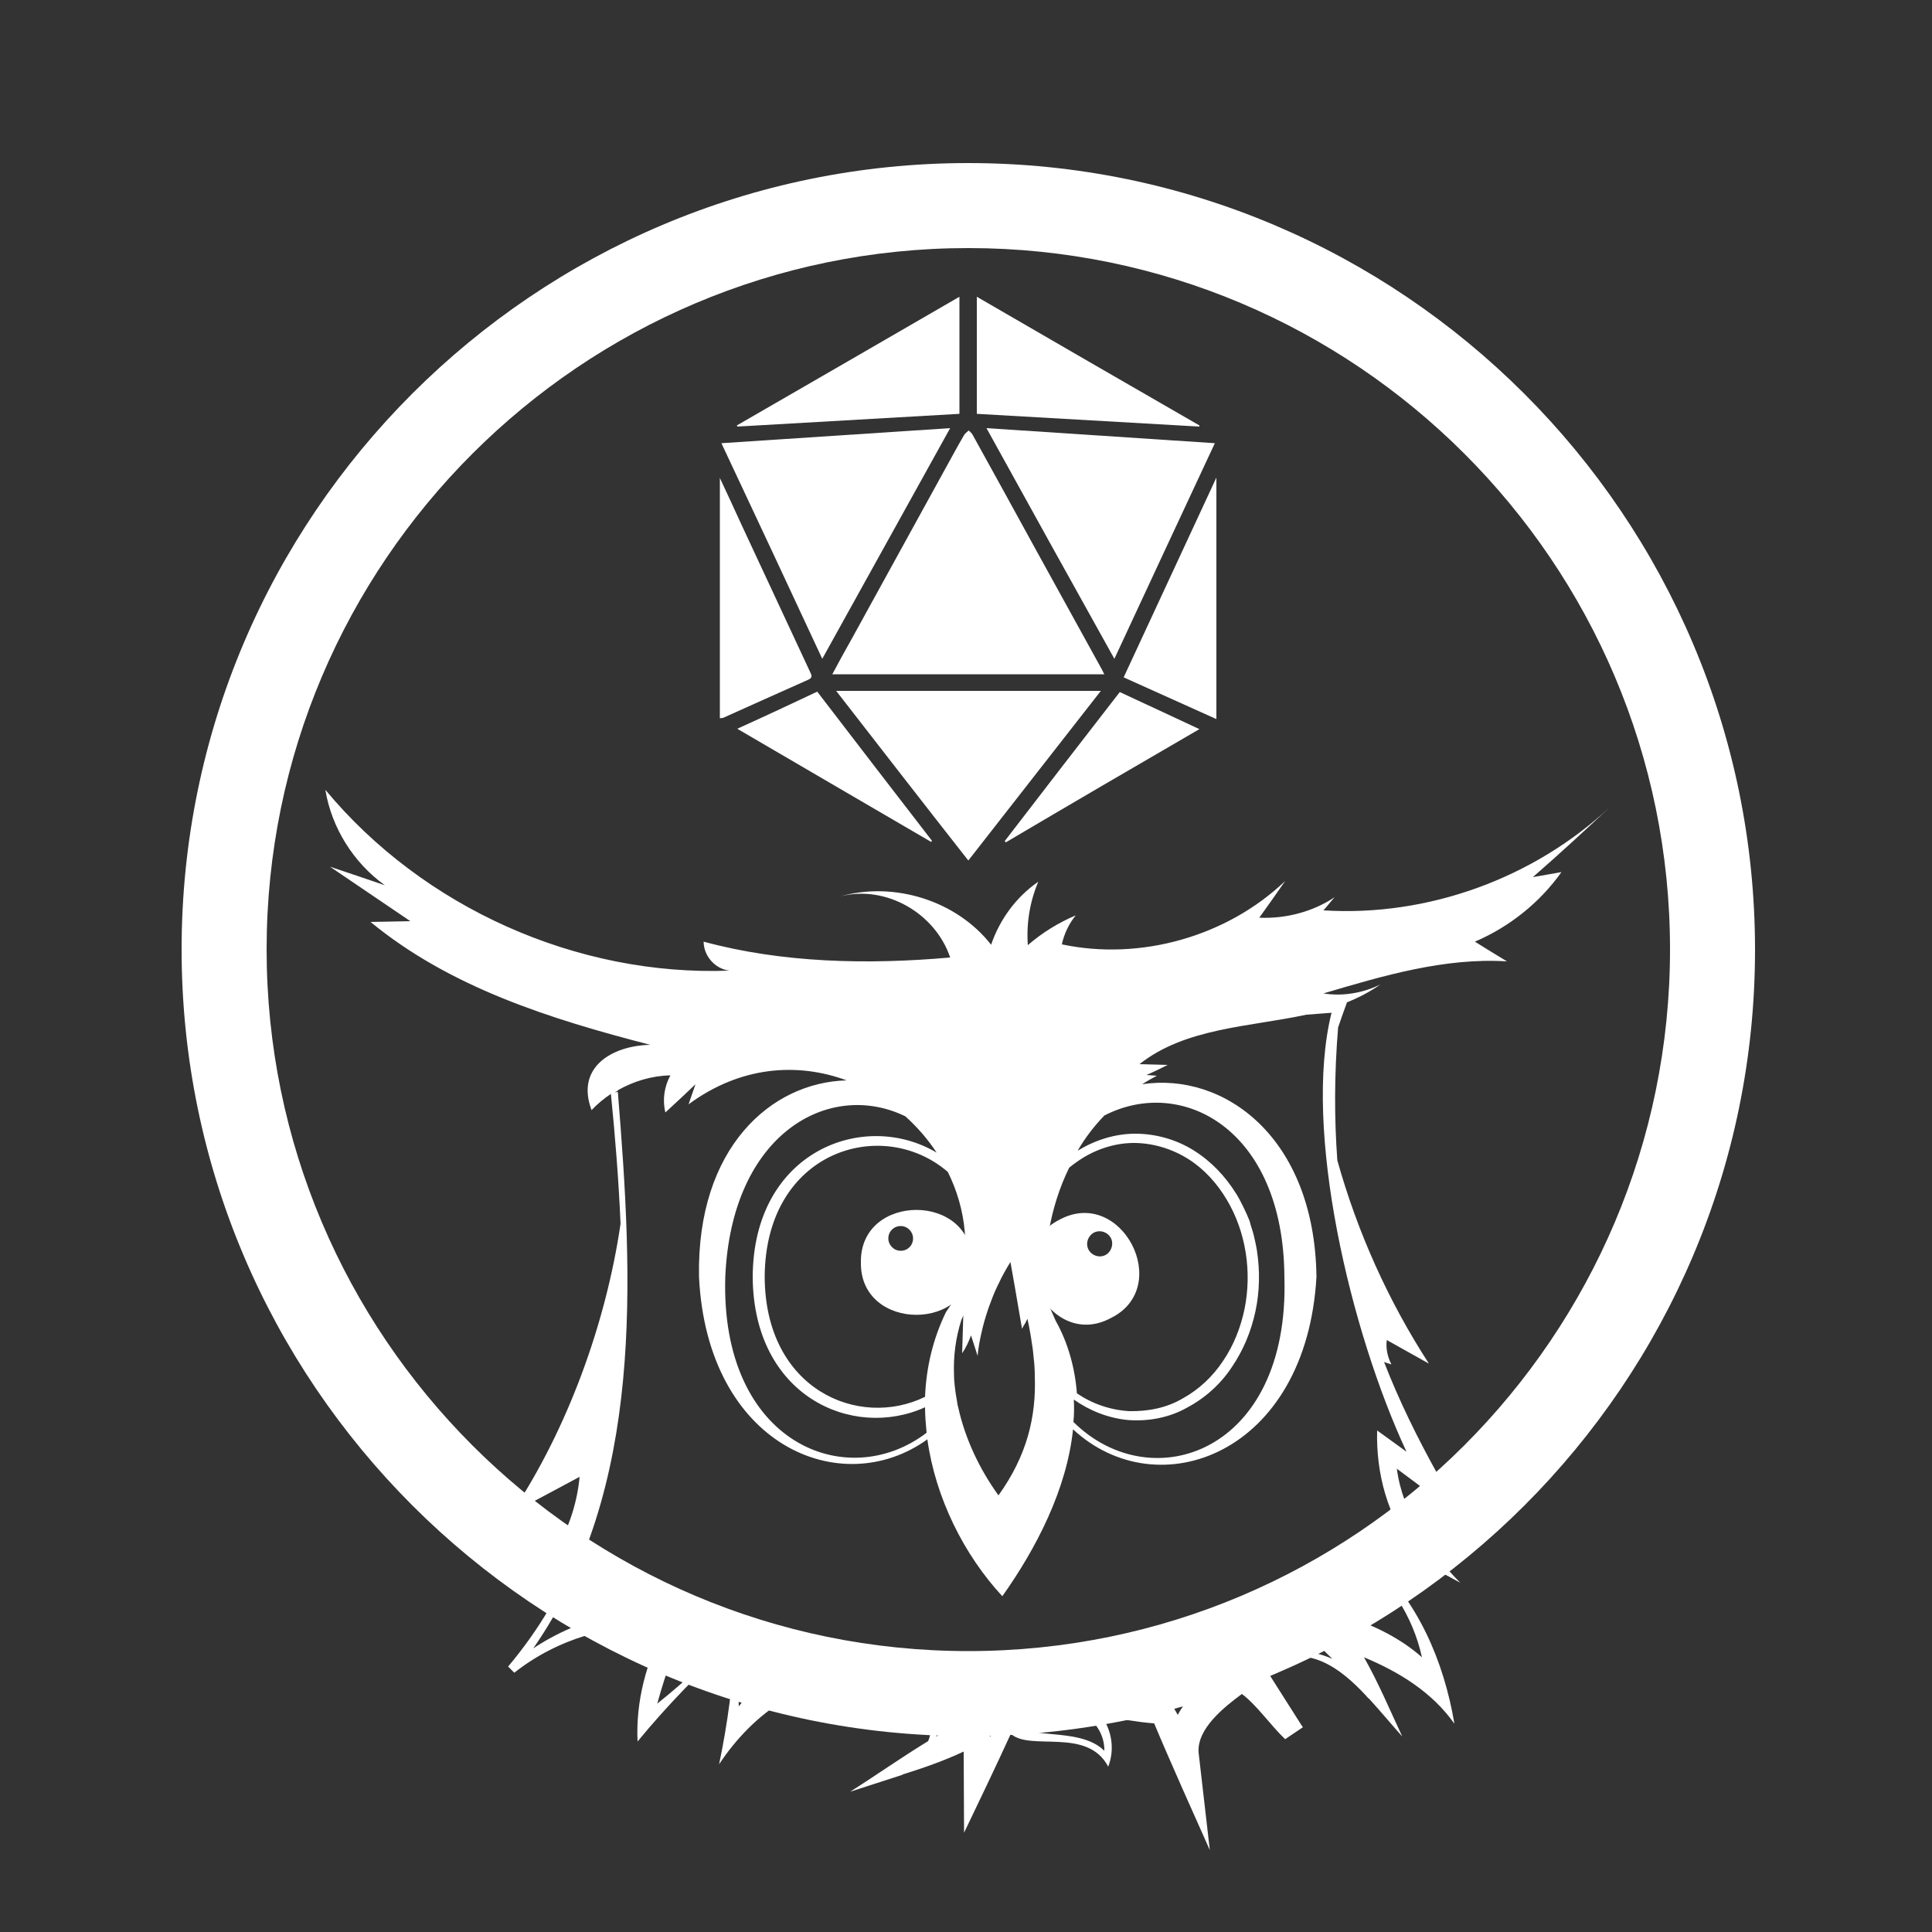 <?xml version="1.0" encoding="utf-8"?>
<!-- Generator: Adobe Illustrator 25.2.1, SVG Export Plug-In . SVG Version: 6.00 Build 0)  -->
<svg version="1.1" xmlns="http://www.w3.org/2000/svg" xmlns:xlink="http://www.w3.org/1999/xlink" x="0px" y="0px"
	 viewBox="0 0 500 500" width="512" height="512" style="enable-background:new 0 0 500 500;" xml:space="preserve">
<rect x="0" y="0" width="500" height="500" fill="#333333" stroke="none"/>
<style type="text/css">
	.st0{display:none;}
	.st1{display:inline;}
	.st2{fill:#010202;}
	.st3{display:inline;fill:#010202;}
	.st4{display:inline;fill:none;stroke:#010202;stroke-miterlimit:10;}
	.st5{display:inline;fill:#FFFFFF;}
	.st6{fill:#FFFFFF;}
</style>
<g id="Layer_1" class="st0">
	<g class="st1">
		<path class="st2" d="M254.1,31.4c-0.1,7.6-1.2,15.1-3.1,22.4c-1.9,7.3-4.8,14.4-8.9,20.8c-4.1,6.4-9.3,12.2-15.7,16.5
			c-6.4,4.3-14.1,6.9-21.9,7.1c-7.9,0.2-15.8-2.2-22.5-6.3c-6.7-4.1-12.3-9.9-16.8-16.3c-4.4-6.5-7.6-13.7-9.8-21.1
			c-2.1-7.5-3.2-15.3-3.3-23.1c0-7.8,0.9-15.6,3-23.1c2.1-7.5,5.3-14.8,9.6-21.4c4.4-6.6,10-12.4,16.8-16.7
			c6.8-4.2,14.9-6.7,22.9-6.5c4,0.1,8,0.8,11.8,2.1c3.8,1.3,7.4,3.1,10.6,5.2c6.5,4.4,11.8,10.3,15.9,16.8c4.1,6.5,7,13.7,8.9,21
			C253.4,16.2,254.2,23.8,254.1,31.4z M252.8,31.4c-0.2-7.4-1.3-14.9-3.4-22c-2.1-7.1-5.2-13.9-9.4-19.9c-4.2-6-9.4-11.2-15.5-15
			c-6.1-3.7-13.1-5.7-20.1-5.5c-7,0.2-13.8,2.5-19.6,6.3c-5.8,3.9-10.7,9.2-14.6,15.1c-3.9,6-6.7,12.6-8.7,19.5
			c-1.9,6.9-2.9,14.1-2.9,21.4c0,7.2,0.8,14.5,2.6,21.4c1.8,7,4.6,13.7,8.4,19.8c3.8,6.1,8.7,11.5,14.6,15.5
			c5.9,4,12.9,6.4,20.1,6.6c7.2,0.2,14.4-1.9,20.6-5.7c6.2-3.8,11.5-9.2,15.7-15.3c4.2-6.1,7.3-13,9.4-20.1
			C252.1,46.3,252.9,38.8,252.8,31.4z"/>
	</g>
	<g class="st1">
		<path class="st2" d="M362.9,31.4c-0.2,7.8-1.3,15.5-3.5,23c-2.2,7.4-5.5,14.6-9.9,21c-4.4,6.4-10,12.1-16.7,16.1
			c-6.7,4.1-14.5,6.3-22.3,6.2c-7.8-0.2-15.4-2.8-21.7-7c-6.4-4.3-11.6-9.9-15.7-16.3C269,68.1,266,61,264,53.8
			c-2-7.3-3-14.8-3-22.4c0-7.5,0.9-15.1,2.8-22.4c2-7.3,4.9-14.4,9-20.9c4.1-6.4,9.3-12.2,15.8-16.6c6.4-4.3,14.1-7,22.1-7.2
			c7.9-0.2,15.9,2.2,22.6,6.3c6.8,4.2,12.4,9.9,16.8,16.4C358.8,0,363.3,15.8,362.9,31.4z M356.3,31.4c-0.1-3.6-0.4-7.2-0.8-10.8
			c-0.5-3.6-1.1-7.1-2-10.6c-1.8-7-4.5-13.7-8.4-19.7c-3.8-6.1-8.7-11.4-14.6-15.4c-5.9-4-12.8-6.4-19.9-6.5
			c-7.1-0.2-14.3,1.9-20.5,5.7c-6.2,3.8-11.5,9.1-15.6,15.2c-4.2,6.1-7.3,12.9-9.3,20.1c-2,7.2-3.1,14.6-3.1,22.1
			c0,7.4,0.9,14.9,2.9,22.1c2,7.2,5,14.1,9.2,20.3c4.1,6.1,9.4,11.6,15.7,15.5c3.1,1.9,6.5,3.4,10,4.4c3.5,1,7.1,1.5,10.8,1.4
			c7.3-0.2,14.3-2.6,20.3-6.7c6-4.1,10.9-9.5,14.7-15.7c3.8-6.1,6.6-12.9,8.4-19.9C355.6,45.8,356.4,38.6,356.3,31.4z"/>
	</g>
	<path class="st3" d="M239.6-69.9c-0.1-10.1-5.4-19.9-13.6-25.7c-8.2-5.8-19.3-7.3-28.8-4.1c19.2-6.9,42.5-0.2,55.1,15.9
		c2.9-8.8,8.7-16.6,16.4-21.9c-2.9,6.9-4.2,14.5-3.6,22c5-4.3,10.6-7.8,16.6-10.4c-4,4.8-6,11.2-5.3,17.4"/>
	<path class="st4" d="M260,124.1"/>
	<g class="st1">
		<path class="st2" d="M371.4-55.5c-1.2,13.7-1.4,27.4-0.5,41.1c0.9,13.7,2.9,27.3,5.8,40.7c3,13.4,7,26.6,11.9,39.4
			c5,12.8,10.8,25.3,17.8,37.1l1.5,2.5l-2.3-1.7l-8.2-5.9l-8.2-5.9l1.3-0.7c0.3,7.2,2,14.2,4.8,20.8c1.4,3.3,3.2,6.4,5.2,9.3
			c2,2.9,4.2,5.7,6.8,8.2l5.2,5.2l-6.7-2.9c-3.7-1.6-7.7-2.6-11.7-3c-2-0.2-4-0.2-6.1-0.2c-2,0.1-4.1,0.3-6.1,0.6l0.4-1.8
			c3.3,3.1,6.3,6.5,9.1,10c2.8,3.5,5.2,7.3,7.4,11.3c2.1,4,4,8.1,5.4,12.3c1.5,4.2,2.5,8.6,3.3,13.1l0.4,2.4l-1.5-1.9
			c-2.3-3-5.5-5.1-8.8-7.1c-3.3-1.9-6.7-3.6-10.1-5.3c-3.4-1.7-6.9-3.3-10.4-4.7c-3.5-1.5-7.1-2.9-10.7-4.1l1.5-2.4
			c3.5,3.9,6.8,8.1,9.8,12.3c1.5,2.1,3,4.3,4.4,6.5c1.4,2.2,2.8,4.4,4.2,6.6l1.9,3.2l-2.7-2.5c-2.9-2.7-5.8-5.3-9.1-7.4
			c-3.2-2.2-6.7-3.9-10.4-4.8c-3.6-0.9-7.4-1.1-10.8-0.3c-0.9,0.2-1.7,0.4-2.6,0.8c-0.9,0.3-1.9,0.7-2.9,0.9c-1,0.3-2.2,0.5-3.5,0.5
			c-1.3,0-2.8-0.5-3.9-1.3l2.9-2.5c1.2,2.2,2.3,4.4,3.4,6.6c1.1,2.2,2.2,4.4,3.3,6.6l6.5,13.3l-1.8,1.2c-3.1-4.2-6.2-8.3-9.4-12.4
			c-1.6-2-3.1-4.3-5.1-5.6c-1-0.7-2.2-1-3.4-0.8c-1.2,0.2-2.3,0.8-3.3,1.5c-4,3.1-8.1,6.5-11.1,10.5c-1.5,2-2.7,4.3-3.3,6.6
			c-0.7,2.3-0.8,4.8-0.3,7.1l2.1,9.3l-4.7-8.5c-2.8-5-5.5-10-8.2-15l3,0.8c-0.2,0.1-0.4,0.2-0.6,0.3c-0.1,0.1-0.2,0.1-0.2,0.1
			l-0.2,0l-0.4,0.1l-0.3,0c-0.4,0.1-0.7,0.1-1,0.1c-0.6,0-1.2,0.1-1.8,0.1c-1.1,0-2.3,0-3.4,0c-2.2-0.1-4.4-0.2-6.6-0.3
			c-2.2-0.1-4.4-0.3-6.5-0.4l-3.2-0.1c-0.5,0-1,0-1.5,0c-0.2,0-0.5,0-0.6,0l-0.1,0c0,0,0,0,0,0l0,0l0,0l0.1,0c0.1,0,0.2-0.1,0.3-0.2
			l-2.5,0.1l-0.4-0.2l2.4-4c3.4,2,5.9,5.1,7.3,8.6c1.4,3.5,1.7,7.5,0.7,11.2l-1.1,3.6l-2.3-2.8c-1.9-2.3-4.4-4.2-7.2-5.6
			c-2.8-1.4-5.9-2.2-9.1-2.4c-1.6-0.2-3.2-0.1-4.9-0.1c-1.7,0-3.4,0.1-5.2-0.3c-0.9-0.2-1.8-0.5-2.6-1c-0.8-0.5-1.5-1-2.1-1.7
			c-0.6-0.7-1.1-1.5-1.4-2.4c-0.3-0.9-0.3-1.9,0-2.8l1.2,0.5c-2.1,3.7-4.2,7.4-6.2,11.1c-2.1,3.7-4,7.5-5.9,11.3l-1.3,2.6l0-3
			c0-3.8-0.1-7.6-0.3-11.4l-0.1-2.9c0-0.4-0.1-0.8-0.1-0.8c-0.1,0,0.1,0.3,0.3,0.3l-4.1,2.3c-6.6,3.7-13.5,7.1-20.3,10.3l-1.5-4.6
			c1.7-0.3,3.4-1,4.8-2.1c1.5-1.1,2.8-2.4,3.8-4c1-1.6,1.7-3.3,2.1-5.1c0.3-1.8,0.3-3.8-0.3-5.4c-0.6-1.7-1.7-3.4-3-4.9
			c-1.3-1.5-2.9-2.8-4.6-3.9c-1.7-1.1-3.6-2-5.5-2.7c-1.9-0.7-4-0.9-6-0.7l-0.1,0l-0.1,0c-4.4-1.4-9.1-1.8-13.8-1.5
			c-4.6,0.4-9.2,1.5-13.4,3.4c-8.5,3.7-15.7,10.2-20.1,18.1l-2.6,4.7l0.2-5.4l0.7-17.2l0.7-17.2l2.4,1.1
			c-5.3,5.1-10.7,10.1-16.1,15.1c-2.7,2.5-5.4,5-8.1,7.5l-8.3,7.3l-1.7,1.5l0.4-2.2c0.5-3.2,1.2-6.3,2-9.4c0.8-3.1,1.6-6.2,2.7-9.2
			c2-6.1,4.5-12,7.6-17.7l0.6,1.2c-5.2-0.4-10.3-0.3-15.5,0.3c-5.1,0.5-10.2,1.6-15.2,3.1c-9.9,3-19.2,7.9-27.2,14.4l-1.4-1.4
			c11.1-13.3,19.5-28.7,25.5-45c6-16.3,9.8-33.4,11.7-50.6c2-17.3,2.2-34.7,1.7-52.1c-0.5-17.4-1.9-34.8-3.2-52.2l1-0.1
			c1.5,17.4,3,34.7,3.6,52.2c0.7,17.4,0.4,35-1.5,52.3c-1.9,17.4-5.6,34.6-11.7,51.1c-6,16.4-14.5,32.1-25.7,45.6l-1.4-1.4
			c8.2-6.8,17.7-11.8,27.8-14.9c5.1-1.5,10.3-2.6,15.6-3.2c5.3-0.5,10.6-0.5,15.9,0.1l1.3,0.2l-0.7,1.1c-3.3,5.4-6.1,11.1-8.1,17.1
			c-1,3-1.9,6.1-2.6,9.2c-0.7,3.1-1.1,6.2-1.4,9.4l-1.3-0.7l7.7-7.9c2.6-2.6,5.2-5.2,7.9-7.7c5.3-5.1,10.6-10.2,15.9-15.3l2.6-2.5
			l-0.2,3.6l-0.8,17.2l-0.9,17.2l-2.4-0.7c2.4-4.2,5.6-7.9,9.4-11c3.7-3,8-5.4,12.4-7.2c4.5-1.7,9.1-2.8,13.9-3.1
			c4.7-0.3,9.5,0.1,14.2,1.3l-0.3,0c2.2-0.4,4.5-0.1,6.6,0.4c2.1,0.6,4.2,1.4,6.1,2.5c1.9,1.1,3.8,2.3,5.4,3.8
			c1.6,1.5,3.1,3.3,4.1,5.5c2,4.5,1.3,9.7-1,13.9c-1.1,2.1-2.7,4-4.6,5.5c-1.9,1.5-4.2,2.7-6.6,3.2l-18.5,3.9l17-8.5
			c6.8-3.4,13.6-6.7,20.7-9.6l2.6-1.1l1.4-0.6c0.6-0.2,1.3-0.5,2.3-0.3c0.5,0.1,1.1,0.3,1.5,0.7c0.4,0.4,0.7,0.9,0.8,1.3
			c0.2,0.8,0.2,1.5,0.1,2l-0.3,2.8c-0.4,3.8-0.7,7.6-1,11.4l-1.3-0.4c2.2-3.6,4.3-7.3,6.3-11.1c2-3.7,4.1-7.5,6-11.2l1.2,0.5
			c-0.4,1.3,0.2,2.8,1.2,3.9c0.5,0.5,1.1,1,1.8,1.3c0.7,0.3,1.4,0.5,2.1,0.6c3,0.5,6.3-0.4,9.8-0.3c3.5,0.1,6.9,0.7,10.2,2
			c3.3,1.3,6.4,3.3,8.8,6l-3.3,0.8c0.6-2.8,0.2-5.8-1-8.5c-1.2-2.6-3.2-4.9-5.6-6.3l2.4-4l0.4,0.2l-2.5,0.1c0.2-0.1,0.4-0.2,0.7-0.3
			l0.2-0.1l0.1,0l0.2,0l0.4-0.1l0.3,0c0.4-0.1,0.7-0.1,1-0.1c0.6,0,1.2,0,1.8,0c1.1,0,2.3,0,3.4,0.1c2.2,0.1,4.4,0.3,6.6,0.5
			l6.5,0.5c1.1,0.1,2.1,0.1,3.2,0.2c0.5,0,1,0,1.5,0c0.2,0,0.5,0,0.6,0l0.1,0c0,0,0,0,0,0l0,0c0,0,0,0,0,0c-0.1,0-0.2,0.1-0.2,0.1
			l3,0.8c2.4,5.2,4.7,10.4,7,15.6l-2.6,0.9c-0.4-2.8,0.1-5.7,1-8.2c1-2.6,2.4-4.9,4.1-6.9c1.7-2.1,3.6-3.9,5.6-5.5
			c1-0.8,2-1.7,3-2.5c1-0.8,2-1.6,3.1-2.4c1.1-0.7,2.3-1.4,3.7-1.6c1.4-0.2,2.9,0.2,4.1,0.9c1.2,0.7,2.1,1.7,3,2.7l2.5,3
			c3.3,4,6.7,7.9,10.1,11.8l-1.8,1.2l-7.5-12.7c-1.2-2.1-2.5-4.3-3.7-6.4c-1.2-2.1-2.5-4.3-3.6-6.4l-3.9-7.2l6.8,4.7
			c0.4,0.3,0.9,0.5,1.6,0.5c0.7,0,1.5-0.1,2.3-0.4c0.8-0.2,1.7-0.6,2.7-0.9c0.9-0.3,2-0.6,3.1-0.8c4.3-0.7,8.6,0,12.4,1.6
			c3.8,1.5,7.2,3.9,10.3,6.3c3.1,2.5,6,5.2,9,7.8l-0.8,0.7c-1.4-2.2-2.8-4.4-4.3-6.5c-1.5-2.1-3.1-4.2-4.7-6.2
			c-3.3-4-6.9-7.8-10.6-11.3l-4-3.8l5.5,1.4c3.8,1,7.5,2.2,11.2,3.6c3.7,1.4,7.3,2.9,10.8,4.7c3.5,1.8,6.9,3.9,10,6.4
			c3.1,2.5,6,5.3,8.2,8.6l-1.1,0.4c-0.4-4.4-1.4-8.8-2.7-13c-1.4-4.2-3.1-8.4-5.3-12.2c-2.2-3.9-4.7-7.6-7.6-11
			c-2.8-3.4-6.1-6.5-9.7-9.1l-1.6-1.2l2-0.6c2.1-0.6,4.2-1,6.4-1.3c2.2-0.2,4.3-0.2,6.5,0c4.3,0.4,8.6,1.5,12.6,3.3l-1.6,2.2
			c-2.6-2.7-4.9-5.6-6.9-8.7c-2-3.1-3.7-6.4-5.1-9.9c-2.8-6.9-4.3-14.2-4.4-21.6l0-1.7l1.3,1l8,6.1l8.1,6.1l-0.9,0.8
			c-6.7-12-12.7-24.5-17.6-37.4C383,53.3,379,40,376.1,26.6c-3-13.4-5-27.1-5.9-40.8c-1-13.7-0.9-27.5,0.2-41.3L371.4-55.5z"/>
	</g>
	<path class="st3" d="M113.1,120.9c-1.6,5.3-8.7,7-13.9,8.8c5.8-8.5,9.4-18.5,10.3-28.7c-7.9,4.2-15.8,8.4-23.7,12.6
		c20.2-30.3,34-69.1,38.6-105.3C124.4,8.3,130.9,60.9,113.1,120.9z"/>
	<g class="st1">
		<path class="st2" d="M254,31.4l-0.2,4.4c-0.1,1.5-0.4,2.9-0.5,4.4c-0.4,2.9-1.1,5.8-2,8.6c-1.8,5.6-4.5,11-8.1,15.7
			c-3.6,4.7-8.2,8.8-13.4,11.6c-5.2,2.9-11.2,4.5-17.3,4.6c-6,0.1-12.1-1.5-17.4-4.3c-5.4-2.8-10-6.8-13.8-11.5
			c-7.5-9.5-11.3-21.6-11.3-33.5c0-12,3.8-24.1,11.3-33.6c3.7-4.7,8.4-8.8,13.8-11.6c5.4-2.8,11.4-4.3,17.5-4.3
			c6.1,0,12.1,1.7,17.3,4.6c5.3,2.9,9.8,6.9,13.5,11.7C250.5,7.6,254,19.6,254,31.4z M252.9,31.4c-0.2-11.6-3.9-23.1-11.1-32.1
			c-3.6-4.5-8-8.2-13.1-10.9c-5-2.6-10.7-4-16.3-4c-5.6,0.1-11.2,1.6-16.2,4.3c-4.9,2.7-9.2,6.5-12.7,11c-3.5,4.5-6.1,9.6-7.8,15
			c-1.7,5.4-2.6,11.1-2.7,16.7c0,5.7,0.9,11.4,2.6,16.8c1.7,5.4,4.4,10.5,7.8,15c3.4,4.5,7.8,8.3,12.7,11c4.9,2.7,10.5,4.2,16.2,4.3
			c5.7,0.1,11.3-1.4,16.4-4c5.1-2.6,9.5-6.4,13.1-10.9c3.6-4.5,6.3-9.6,8.2-15.1c1-2.7,1.6-5.6,2.1-8.4c0.2-1.4,0.4-2.9,0.5-4.3
			L252.9,31.4z"/>
	</g>
	<g class="st1">
		<path class="st2" d="M345.1,31.4c-0.2,12.1-4.1,24.1-11.7,33.6c-3.8,4.7-8.5,8.7-13.8,11.4c-5.4,2.8-11.4,4.2-17.4,4.2
			c-6-0.1-11.9-1.7-17.2-4.6c-5.2-2.9-9.7-6.9-13.4-11.5c-3.6-4.7-6.4-10-8.2-15.6c-1.8-5.6-2.7-11.5-2.8-17.4
			c0-5.9,0.9-11.8,2.7-17.4c1.8-5.6,4.6-11,8.2-15.7c3.6-4.7,8.1-8.8,13.4-11.6c5.2-2.9,11.2-4.5,17.3-4.6c6-0.1,12.1,1.4,17.5,4.2
			c5.4,2.8,10.1,6.8,13.9,11.5c3.8,4.7,6.7,10.1,8.6,15.8C344.2,19.3,345.2,25.3,345.1,31.4z M341.3,31.4
			c-0.1-5.6-0.9-11.3-2.6-16.7c-1.7-5.4-4.3-10.5-7.7-15c-3.4-4.5-7.7-8.3-12.6-11c-4.9-2.7-10.5-4.3-16.2-4.4
			c-5.7-0.1-11.3,1.3-16.4,3.9c-5.1,2.6-9.5,6.4-13.1,10.9c-3.6,4.5-6.3,9.7-8.1,15.1c-1.8,5.5-2.7,11.3-2.8,17.1
			c-0.1,11.6,3.7,23.2,10.8,32.3c3.6,4.5,8,8.4,13.1,11c5.1,2.6,10.8,4.1,16.5,4c5.7-0.1,11.3-1.7,16.3-4.4c5-2.7,9.2-6.6,12.7-11.1
			C338.1,54.1,341.4,42.7,341.3,31.4z"/>
	</g>
	<ellipse class="st3" cx="215.3" cy="34.3" rx="19.3" ry="18.7"/>
	<circle class="st5" cx="209.9" cy="26" r="4.3"/>
	
		<ellipse transform="matrix(0.888 -0.46 0.46 0.888 17.397 139.913)" class="st3" cx="295.7" cy="34.3" rx="18.7" ry="19.3"/>
	<circle class="st5" cx="300.6" cy="25.6" r="4.3"/>
	<path class="st3" d="M370.4-16.8c0,0,2,39.7,13.7,73.8c1.2,3.4,4.2,3.9,7.6,5c-1.4-2.6-1.9-5.6-1.6-8.5c4.9,2.7,9.7,5.4,14.6,8.2
		c-15.9-24.5-27.6-51.8-34.3-80.3"/>
	<g class="st1">
		<path class="st6" d="M239.4,45.1c-11.3,26.1-1,56.9,15.5,79c16.5-22.1,26-49.4,14.7-75.5L257.2,13L239.4,45.1z"/>
		<path class="st2" d="M240.6,45.7l-1.6,4.8l-1.2,5l-0.7,5.1c-0.1,1.7-0.2,3.4-0.3,5.1c-0.1,6.8,0.9,13.6,2.8,20.1
			c3.7,13.1,10.5,25.2,19,35.6h-7.4c4.1-5.1,7.8-10.4,10.9-16.1c3.1-5.7,5.7-11.6,7.4-17.8c1.7-6.2,2.6-12.6,2.4-19.1
			c-0.2-6.4-1.6-12.9-4-19l0-0.1l0,0l-11.2-36.1l0.9,0.1c-2.9,5.4-5.8,10.8-8.7,16.2c-1.4,2.7-2.8,5.4-4.2,8.1L240.6,45.7z
			 M238.2,44.5l4.7-7.9c1.6-2.6,3.2-5.3,4.7-7.9c3.1-5.3,6.2-10.6,9.2-15.9l0.5-0.9l0.4,1l13.6,35.3l-0.1-0.1c3,6.3,4.9,13.1,5.6,20
			c0.7,7,0.3,14.1-1.2,20.9c-1.4,6.9-3.7,13.5-6.7,19.9c-2.9,6.3-6.5,12.4-10.5,18.1l-3.7,5.3l-3.6-5.3c-4.1-6-7.7-12.4-10.6-19.1
			c-2.9-6.7-5.2-13.6-6.6-20.7c-1.4-7.1-2-14.4-1.4-21.7C233.2,58.2,235,51.1,238.2,44.5z"/>
	</g>
	<path class="st3" d="M275.6-84.2c27.7,6.3,58.2-2.2,78.7-21.8c-3,4.2-6,8.5-9.1,12.7c9.2,0.4,18.5-2.1,26.2-7.1
		c-1.3,1.5-2.6,3-3.9,4.5c36.2,2.2,73.1-11.1,99.6-36c-8.7,8.1-17.5,16.3-26.2,24.4c3.3-0.6,6.6-1.1,10-1.7
		c-7.6,10.6-18.1,19.1-30.1,24.2c3.7,2.3,7.5,4.6,11.2,6.8c-21.7-1.3-43,5-63.8,11.2c6.7,1,13.7-0.1,19.7-3.1
		c-24.3,17.4-60.9,9.2-84.4,27.7c3.3,0.1,6.5,0.2,9.8,0.3c-2.5,1.1-4.9,2.3-7.4,3.4c1.2,0.1,2.4,0.1,3.6,0.2c-0.5,0.7-1.1,1.4-1.6,2
		c-15.2,7-28.4,23.1-33.5,39c-5.2,16.3-3.3,34-1.4,51c-2.7-2.7-5.3-5.4-8-8c-0.7,1.3-1.4,2.6-2.1,3.9c-1.4-7.8-2.7-15.5-4.1-23.3
		c-6.1,9.9-10.1,21.1-11.4,32.6c-0.8-2.4-1.6-4.8-2.3-7.2c-0.9,2.1-1.8,4.2-2.7,6.2c0.1-4.9,0.3-9.8,0.4-14.6c-3,2.8-6,5.6-9,8.3
		c14.9-23.5,10.5-57.3-10-76.2s-54.5-20.6-76.8-3.9c0.8-2.3,1.6-4.6,2.4-6.9c-3.5,3.2-7,6.5-10.5,9.7c-1.1-4.3-0.4-9.1,1.8-12.9
		c-10.2,0.3-20.2,4.7-27.2,12.1c-4.7-7.9,1.8-18.7,10.5-21.7s18.2-0.3,26.8,3.1c-40.3-9.8-82-20.4-114-46.8
		c4.6-0.1,9.2-0.2,13.8-0.3c-9.3-6.3-18.6-12.6-27.9-18.9c6.3,2.2,12.7,4.3,19,6.5c-10.9-7.8-18.5-19.9-20.6-33.1
		C55-96.7,108.4-72.8,161.4-74.8c-4.9-0.5-9-5.1-8.9-10c28,6.8,57.2,8.7,85.8,5.6"/>
	<g class="st1">
		<path class="st2" d="M248.7,349.6c-0.1,3.3-0.6,6.5-1.4,9.6c-0.9,3.1-2.2,6.1-4,8.8c-1.8,2.7-4.1,5.1-6.9,6.9
			c-2.7,1.8-6,2.8-9.3,2.9c-3.3,0-6.6-1-9.4-2.7c-2.8-1.7-5.3-4.1-7.2-6.8c-3.9-5.4-5.9-12.1-6.2-18.8c-0.2-6.7,1.4-13.6,5.2-19.4
			c1.9-2.9,4.4-5.4,7.5-7.3c3-1.8,6.6-2.9,10.2-2.8c3.6,0.1,7,1.3,9.9,3.3c2.9,1.9,5.2,4.5,6.9,7.4
			C247.5,336.5,248.9,343.1,248.7,349.6z M247.5,349.6c-0.2-6.3-2-12.5-5.6-17.5c-1.8-2.5-4-4.7-6.5-6.2c-2.5-1.5-5.4-2.3-8.2-2.2
			c-2.8,0.1-5.6,1.1-7.9,2.7c-2.4,1.6-4.4,3.8-5.9,6.2c-3.2,4.9-4.8,10.9-5.1,17c-0.2,6,1,12.3,4.1,17.6c1.6,2.6,3.6,5,6.2,6.8
			c2.5,1.8,5.6,2.8,8.7,2.9c3.1,0.1,6.2-1,8.8-2.6c2.6-1.7,4.8-4,6.5-6.7C246,362.3,247.6,355.9,247.5,349.6z"/>
	</g>
	<g class="st1">
		<path class="st2" d="M295.7,349.6c-0.2,3.4-0.8,6.8-1.8,10c-1.1,3.2-2.6,6.2-4.6,8.9c-2,2.7-4.5,5-7.4,6.7
			c-0.4,0.2-0.7,0.4-1.1,0.6l-1.1,0.5c-0.7,0.4-1.6,0.6-2.3,0.8c-0.4,0.1-0.8,0.2-1.2,0.3l-1.2,0.2c-0.8,0.1-1.6,0.1-2.5,0.2
			c-3.3-0.1-6.5-1.2-9.3-2.9c-2.7-1.8-5-4.2-6.9-6.8c-1.8-2.7-3.1-5.7-4-8.8c-0.9-3.1-1.2-6.4-1.3-9.6c-0.1-6.5,1.4-13.1,4.8-18.7
			c1.7-2.8,4-5.4,6.8-7.3c2.8-1.9,6.2-3.1,9.7-3.2c3.5-0.1,7,1,10,2.8c3,1.8,5.5,4.3,7.4,7.1c2,2.8,3.4,6,4.4,9.2
			C295.2,342.8,295.8,346.2,295.7,349.6z M291,349.6c-0.2-3-0.4-6-1.1-8.9c-0.7-2.9-1.8-5.7-3.4-8.2c-1.6-2.5-3.6-4.8-6-6.4
			c-2.4-1.6-5.2-2.6-8.1-2.7c-2.9-0.1-5.8,0.8-8.4,2.3c-2.6,1.5-4.8,3.7-6.6,6.3c-3.5,5.1-5.3,11.4-5.5,17.7c0,3.2,0.5,6.3,1.3,9.3
			c0.8,3,2.1,6,3.8,8.6c1.7,2.6,3.9,5,6.5,6.7c2.6,1.7,5.7,2.6,8.8,2.6c3.1-0.1,6.1-1.2,8.6-2.9c2.5-1.8,4.5-4.2,6-6.8
			c1.5-2.6,2.5-5.5,3.2-8.5C290.9,355.7,291.1,352.6,291,349.6z"/>
	</g>
	<path class="st3" d="M242.2,306.4c-0.1-4.3-2.3-8.5-5.8-11c-3.5-2.5-8.2-3.1-12.3-1.7c8.2-2.9,18.1-0.1,23.5,6.8
		c1.2-3.7,3.7-7.1,7-9.3c-1.3,2.9-1.8,6.2-1.5,9.4c2.1-1.8,4.5-3.3,7.1-4.4c-1.7,2-2.5,4.8-2.3,7.4"/>
	<path class="st4" d="M250.9,389.2"/>
	<g class="st1">
		<path class="st2" d="M298.7,312.6c-0.6,5.8-0.6,11.7-0.3,17.5c0.4,5.8,1.2,11.6,2.5,17.3c1.3,5.7,3,11.3,5.1,16.7
			c2.1,5.4,4.6,10.7,7.6,15.7l1.4,2.3l-2.2-1.6c-2.3-1.7-4.7-3.3-7.1-4.9l1.3-0.7c0.2,3,0.9,5.9,2.2,8.6c0.6,1.3,1.4,2.6,2.2,3.8
			c0.8,1.2,1.8,2.3,2.8,3.4l5.3,5.2l-6.9-2.9c-1.5-0.6-3.1-1-4.7-1.2c-1.6-0.1-3.3-0.2-5-0.1l0.4-1.8c1.3,1.5,2.5,3,3.7,4.6
			c1.2,1.5,2.2,3.2,3.1,4.9c0.9,1.7,1.7,3.5,2.3,5.3c0.7,1.8,1.1,3.7,1.6,5.6l0.5,2.2l-1.6-1.8c-1-1.1-2.5-1.9-3.9-2.6
			c-1.4-0.7-2.9-1.2-4.3-1.9c-1.4-0.7-2.9-1.4-4.3-2c-1.5-0.6-2.9-1.3-4.4-1.9l1.5-2.4c1.4,1.8,2.7,3.6,4,5.5
			c1.2,1.9,2.4,3.8,3.5,5.7l1.8,3l-2.6-2.4c-1.2-1.1-2.5-2.3-3.9-3.1c-1.4-0.8-2.9-1.4-4.4-1.6c-1.5-0.2-2.9-0.1-4.1,0.2
			c-0.3,0.1-0.6,0.2-1,0.3c-0.4,0.1-0.8,0.3-1.3,0.4c-0.5,0.1-1.1,0.3-1.8,0.2c-0.7,0-1.6-0.3-2.3-0.8l2.9-2.5
			c0.9,1.9,1.8,3.8,2.7,5.7c0.9,1.9,1.7,3.9,2.5,5.8l-1.8,1.2c-1.2-1.8-2.5-3.7-3.8-5.5c-0.7-0.9-1.3-1.8-2.1-2.4
			c-0.4-0.3-0.8-0.4-1.2-0.3c-0.4,0.1-0.9,0.3-1.3,0.6c-1.7,1.3-3.4,2.8-4.5,4.5c-1.1,1.7-1.7,3.8-1.2,5.4l3.3,10.4l-5.9-9.5
			c-1.3-2.1-2.6-4.1-3.8-6.2l3,0.8c-0.2,0.1-0.4,0.2-0.7,0.3c-0.1,0-0.3,0.1-0.4,0.1l-0.1,0l-0.5,0.1c-0.3,0-0.6,0-0.8,0.1
			c-0.5,0-1,0-1.5,0c-1,0-1.9,0-2.8-0.1l-2.7-0.1l-1.3,0l-0.6,0c-0.1,0-0.1,0-0.1,0l0,0c0,0,0.2,0,0.2-0.1c0.2-0.1,0.3-0.1,0.4-0.2
			l-2.6,0.1l-0.2-0.1l2.4-4c1.7,1,3,2.6,3.6,4.4c0.7,1.7,0.8,3.7,0.2,5.5l-1.2,3.8l-2.1-3c-0.6-0.9-1.5-1.7-2.6-2.3
			c-1.1-0.6-2.3-1-3.5-1.2c-1.2-0.2-2.7,0-4.3-0.4c-0.4-0.1-0.8-0.3-1.2-0.5c-0.4-0.2-0.7-0.5-1-0.9c-0.6-0.7-0.9-1.7-0.6-2.6
			l1.2,0.5c-0.9,1.5-1.8,3.1-2.7,4.7c-0.9,1.6-1.7,3.2-2.4,4.9l-1.1,2.7l-0.2-3c-0.1-1.6-0.3-3.2-0.5-4.9l-0.1-1.2
			c0-0.1-0.1-0.2-0.1,0c0,0.1,0.1,0.3,0.3,0.5c0.2,0.2,0.4,0.3,0.6,0.3c0.4,0.1,0.4,0,0.4,0.1c0,0-0.1,0.1-0.2,0.1l-0.3,0.2l-1,0.7
			c-1.4,0.9-2.8,1.7-4.2,2.5c-1.4,0.7-2.9,1.4-4.4,2.1l-1.5-4.6c1-0.1,2.1-0.8,2.9-1.8c0.4-0.5,0.7-1.1,0.9-1.7
			c0.2-0.6,0.2-1.3,0.1-1.9c-0.3-1.3-1.4-2.7-2.7-3.6c-1.3-1-3-1.7-4.6-1.6l-0.2,0l-0.1,0c-3.7-1.2-7.9-0.8-11.4,0.9
			c-3.5,1.7-6.3,4.5-8.1,7.7l-2.5,4.7l0.1-5.4c0-2.4,0.1-4.9,0.2-7.3c0.1-2.4,0.2-4.9,0.3-7.3l2.4,1.1c-2.3,2.2-4.6,4.3-6.9,6.4
			c-1.2,1.1-2.3,2.1-3.5,3.1l-3.7,3l-1.8,1.4l0.5-2.1c0.3-1.4,0.6-2.7,1-4c0.4-1.3,0.7-2.7,1.2-4c0.8-2.6,1.8-5.2,3.1-7.7l0.6,1.2
			c-2.2-0.1-4.3,0-6.5,0.2c-2.1,0.2-4.3,0.7-6.4,1.3c-4.1,1.3-8,3.3-11.4,6l-1.4-1.4c4.7-5.6,8.2-12.1,10.8-19
			c2.5-6.9,4.2-14.1,5-21.4c0.9-7.3,1-14.7,0.8-22.1c-0.2-7.4-0.7-14.8-1.2-22.2l1-0.1c0.7,7.4,1.4,14.8,1.7,22.3
			c0.3,7.4,0.2,14.9-0.6,22.4c-0.8,7.4-2.3,14.8-4.9,21.9c-2.6,7.1-6.2,13.8-11.1,19.6L176,407c3.5-2.9,7.7-5.1,12.1-6.5
			c2.2-0.7,4.5-1.1,6.7-1.4c2.3-0.2,4.6-0.2,6.9,0.2l1.3,0.2l-0.7,1.1c-1.4,2.2-2.7,4.6-3.6,7.2c-0.4,1.3-0.8,2.6-1.1,3.9
			c-0.3,1.3-0.4,2.7-0.5,4l-1.3-0.7l3.1-3.5c1.1-1.2,2.2-2.3,3.3-3.4c2.2-2.2,4.5-4.4,6.7-6.5l2.6-2.4l-0.1,3.5
			c-0.1,2.4-0.2,4.9-0.4,7.3c-0.2,2.4-0.3,4.9-0.4,7.3l-2.4-0.7c1.1-1.9,2.6-3.5,4.3-4.8c1.7-1.3,3.6-2.3,5.5-3
			c3.9-1.4,8.2-1.7,12.2-0.7l-0.2,0c2-0.4,4,0.3,5.7,1.1c0.9,0.4,1.7,0.9,2.5,1.6c0.8,0.7,1.5,1.4,2.1,2.5c1.1,2.2,0.9,4.7-0.2,6.8
			c-1,2.1-3,3.9-5.5,4.5l-18.3,4.3l16.8-8.9c1.4-0.8,2.9-1.5,4.4-2.1c1.5-0.7,3-1.2,4.5-1.8l1.2-0.4l0.7-0.2
			c0.3-0.1,0.8-0.3,1.5-0.2c0.4,0.1,0.8,0.3,1.1,0.6c0.3,0.3,0.5,0.7,0.6,1c0.2,0.6,0.1,0.9,0.1,1.2l-0.2,1.2
			c-0.3,1.6-0.6,3.2-0.8,4.8l-1.3-0.4c1-1.5,1.9-3.1,2.8-4.7c0.9-1.6,1.7-3.2,2.5-4.8l2.6-5.4l-1.5,5.9c-0.1,0.4,0.1,0.9,0.5,1.3
			c0.2,0.2,0.4,0.3,0.7,0.4c0.2,0.1,0.5,0.2,0.8,0.2c1.1,0.1,2.5-0.3,4.1-0.3c1.6,0,3.1,0.2,4.7,0.7c1.5,0.5,3,1.4,4.3,2.7l-3.3,0.8
			c0.1-1-0.1-2-0.5-2.8c-0.4-0.9-1.1-1.6-1.9-2l2.4-4l0.2,0.1l-2.6,0.1c0.2-0.1,0.5-0.3,0.8-0.4c0.1,0,0.3-0.1,0.4-0.1l0.1,0
			l0.6-0.1c0.3,0,0.6,0,0.8,0c0.5,0,1,0,1.5,0c1,0.1,1.9,0.1,2.8,0.2l2.7,0.3l1.3,0.1l0.6,0c0.1,0,0.1,0,0.1,0l0,0c0,0-0.1,0-0.2,0
			c-0.1,0-0.3,0.1-0.4,0.2l3,0.8c0.9,2.3,1.8,4.5,2.7,6.8l-2.6,0.9c-0.1-1.4,0.2-2.7,0.6-3.8c0.5-1.2,1.2-2.2,2-3
			c1.6-1.8,3.4-3,5.2-4.4c0.5-0.3,1.1-0.6,1.7-0.7c0.7-0.1,1.4,0.1,1.9,0.4c1.1,0.7,1.7,1.7,2.5,2.5c1.5,1.7,3,3.3,4.5,4.9l-1.8,1.2
			c-1.2-1.8-2.3-3.5-3.5-5.3c-1.2-1.8-2.3-3.6-3.3-5.4l2.9-2.5c0,0-0.1-0.1,0,0c0.1,0,0.4,0,0.7-0.1l1.1-0.3c0.4-0.1,1-0.3,1.5-0.4
			c2.1-0.3,4.1,0.2,5.8,1c1.7,0.8,3.1,2,4.4,3.1l3.8,3.4l-0.8,0.6c-1.2-1.9-2.5-3.6-4-5.2c-1.5-1.6-3.1-3.1-4.7-4.5l-4.2-3.6
			l5.6,1.2c3.3,0.7,6.6,1.8,9.6,3.4c1.5,0.8,2.9,1.8,4.2,3.1c1.3,1.2,2.4,2.6,3.4,4.1l-1.1,0.4c-0.1-1.9-0.5-3.7-1-5.5
			c-0.6-1.8-1.3-3.6-2.2-5.2c-0.9-1.6-2-3.2-3.3-4.6c-1.2-1.4-2.7-2.6-4.3-3.6l-1.6-1l2-0.8c1.8-0.7,3.8-1,5.7-0.8
			c1.9,0.2,3.8,0.7,5.6,1.5l-1.6,2.2c-1.1-1.2-2.1-2.5-3-3.9c-0.9-1.4-1.6-2.9-2.2-4.4c-1.2-3-1.8-6.3-1.7-9.5l0-1.7l1.3,1
			c2.2,1.8,4.5,3.6,6.8,5.3l-0.8,0.7c-2.8-5.2-5.4-10.5-7.4-16c-2.1-5.5-3.7-11.2-5-16.9c-1.3-5.7-2.1-11.6-2.5-17.4
			c-0.4-5.9-0.4-11.8,0-17.6L298.7,312.6z"/>
	</g>
	<path class="st3" d="M188.3,387.8c-0.7,2.3-3.7,3-5.9,3.7c2.5-3.6,4-7.9,4.4-12.2c-3.4,1.8-6.7,3.6-10.1,5.4
		c8.6-12.9,14.5-29.5,16.4-44.9C193.1,339.8,195.9,362.2,188.3,387.8z"/>
	<g class="st1">
		<path class="st2" d="M248.6,349.6c0,5.1-1.5,10.2-4.7,14.3c-1.6,2-3.5,3.8-5.8,5c-2.3,1.2-4.9,1.9-7.5,2c-2.6,0-5.2-0.6-7.5-1.9
			c-2.3-1.2-4.3-2.9-5.9-5c-3.2-4.1-4.8-9.3-4.9-14.4c0-5.2,1.6-10.4,4.9-14.5c1.6-2,3.6-3.8,5.9-5c2.3-1.2,4.9-1.9,7.6-1.9
			c2.6,0,5.2,0.7,7.5,2c2.3,1.2,4.3,3,5.8,5C247.1,339.4,248.6,344.6,248.6,349.6z M247.6,349.6c-0.1-4.9-1.6-9.7-4.6-13.5
			c-1.5-1.9-3.4-3.5-5.5-4.6c-2.1-1.1-4.5-1.7-6.8-1.7c-2.4,0-4.7,0.7-6.8,1.8c-2.1,1.1-3.9,2.7-5.4,4.6c-2.9,3.8-4.4,8.6-4.4,13.4
			c0,4.8,1.5,9.6,4.4,13.4c1.5,1.9,3.3,3.5,5.4,4.6c2.1,1.1,4.4,1.8,6.8,1.8c2.4,0,4.7-0.6,6.9-1.7c2.1-1.1,4-2.7,5.5-4.6
			C246,359.4,247.6,354.5,247.6,349.6z"/>
	</g>
	<ellipse class="st4" cx="268.9" cy="349.6" rx="17.5" ry="20.5"/>
	<ellipse class="st3" cx="231.9" cy="350.9" rx="8.2" ry="8"/>
	<circle class="st5" cx="229.5" cy="347.3" r="1.9"/>
	
		<ellipse transform="matrix(0.888 -0.46 0.46 0.888 -131.596 161.801)" class="st3" cx="266.1" cy="350.9" rx="8" ry="8.2"/>
	<circle class="st5" cx="268.2" cy="347.2" r="1.9"/>
	<path class="st3" d="M298,329.1c0,0,0.8,16.9,5.8,31.5c0.5,1.5,1.8,1.6,3.2,2.1c-0.6-1.1-0.8-2.4-0.7-3.6c2.1,1.2,4.2,2.3,6.2,3.5
		c-6.8-10.4-11.8-22.1-14.6-34.2"/>
	<g class="st1">
		<path class="st6" d="M242.1,355.5c-4.8,11.1-0.4,24.3,6.6,33.7c7.1-9.4,11.1-21.1,6.3-32.2l-5.3-15.2L242.1,355.5z"/>
		<path class="st2" d="M243.3,356.1l-0.5,2l-0.4,2.1l-0.2,2.1l0,2.1c0.1,2.8,0.7,5.5,1.6,8.1c0.9,2.6,2.1,5.1,3.6,7.5
			c1.5,2.3,3.2,4.5,5,6.5l0,0H245c3.5-3.9,6.5-8.4,8.1-13.3c0.8-2.5,1.3-5,1.4-7.6c0-2.6-0.4-5.2-1.2-7.8l-0.1-0.1l-4-15.6l0,0
			l0.9,0.1c-1.2,2.3-2.4,4.6-3.5,7c-0.6,1.2-1.1,2.4-1.7,3.5L243.3,356.1z M240.9,354.9l2.2-3.3c0.7-1.1,1.4-2.2,2.1-3.3
			c1.4-2.2,2.8-4.4,4.1-6.7l0.6-1l0.3,1.1l0,0l6.5,14.8l-0.1-0.1c1.4,2.7,2.4,5.7,2.9,8.9c0.5,3.1,0.4,6.3-0.1,9.5
			c-1,6.3-3.7,12.1-7,17.3l-3.2,5l-4.2-5l0,0c-1.7-2.8-3.2-5.8-4.3-8.8c-1.2-3-2-6.2-2.5-9.4c-0.5-3.2-0.6-6.5-0.2-9.7l0.4-2.4
			l0.6-2.3l0.8-2.3L240.9,354.9z"/>
	</g>
	<path class="st3" d="M257.6,300.4c11.8,2.7,24.8-0.9,33.5-9.3c-1.3,1.8-2.6,3.6-3.9,5.4c3.9,0.2,7.9-0.9,11.2-3
		c-0.6,0.6-1.1,1.3-1.7,1.9c15.4,0.9,31.2-4.7,42.4-15.3c-3.7,3.5-7.4,6.9-11.2,10.4c1.4-0.2,2.8-0.5,4.2-0.7
		c-3.2,4.5-7.7,8.1-12.8,10.3c1.6,1,3.2,1.9,4.8,2.9c-9.2-0.6-18.3,2.1-27.2,4.8c2.9,0.4,5.8,0,8.4-1.3c-10.4,7.4-26,3.9-36,11.8
		c1.4,0,2.8,0.1,4.2,0.1c-1.1,0.5-2.1,1-3.2,1.5c0.5,0,1,0.1,1.6,0.1c-0.2,0.3-0.5,0.6-0.7,0.9c-6.5,3-12.1,9.8-14.3,16.6
		c-2.2,7-1.4,14.5-0.6,21.7c-1.1-1.1-2.3-2.3-3.4-3.4c-0.3,0.6-0.6,1.1-0.9,1.7c-0.6-3.3-1.2-6.6-1.7-9.9c-2.6,4.2-4.3,9-4.9,13.9
		c-0.3-1-0.7-2-1-3c-0.4,0.9-0.8,1.8-1.1,2.7c0.1-2.1,0.1-4.2,0.2-6.2c-1.3,1.2-2.6,2.4-3.8,3.6c6.3-10,4.5-24.4-4.2-32.5
		c-8.7-8-23.2-8.8-32.7-1.7c0.3-1,0.7-2,1-3c-1.5,1.4-3,2.8-4.5,4.2c-0.5-1.8-0.2-3.9,0.8-5.5c-4.3,0.1-8.6,2-11.6,5.2
		c-2-3.4,0.7-8,4.5-9.2c3.7-1.3,7.8-0.1,11.4,1.3c-17.2-4.2-35-8.7-48.6-20c2,0,3.9-0.1,5.9-0.1c-4-2.7-7.9-5.4-11.9-8.1
		c2.7,0.9,5.4,1.8,8.1,2.8c-4.6-3.3-7.9-8.5-8.8-14.1c14.4,17.4,37.2,27.6,59.8,26.8c-2.1-0.2-3.8-2.2-3.8-4.3
		c11.9,2.9,24.4,3.7,36.6,2.4"/>
</g>
<g id="Layer_2">
	<g>
		<path class="st6" d="M250.6,449.3C138.4,449.3,47,358,47,245.7S138.4,42.2,250.6,42.2c112.2,0,203.6,91.3,203.6,203.6
			S362.8,449.3,250.6,449.3z M250.6,64.2C150.5,64.2,69,145.6,69,245.7s81.4,181.6,181.6,181.6c100.1,0,181.6-81.4,181.6-181.6
			S350.7,64.2,250.6,64.2z"/>
	</g>
	<g>
		<path class="st6" d="M217.5,232.1c-0.7,0.2-1.4,0.4-2,0.6C216.2,232.5,216.9,232.3,217.5,232.1z"/>
		<path class="st6" d="M222.8,326.7c-0.3,18.1,29,18.1,28.7,0C251.8,308.6,222.5,308.6,222.8,326.7z M233.1,323.7
			c-1.8,0-3.2-1.5-3.2-3.2c0-1.8,1.4-3.2,3.2-3.2c1.8,0,3.2,1.5,3.2,3.2C236.3,322.3,234.9,323.7,233.1,323.7z"/>
		<path class="st6" d="M416.7,208.8c-19.7,18.5-47.2,28.5-74.2,26.8c1-1.1,1.9-2.3,2.9-3.4c-5.7,3.8-12.7,5.6-19.5,5.3
			c2.3-3.2,4.5-6.3,6.7-9.5c-15.1,14.4-37.5,20.7-57.8,16.4c0.6-2.7,1.8-5.3,3.6-7.5c-4.5,1.9-8.7,4.5-12.4,7.7
			c-0.4-5.6,0.5-11.2,2.7-16.4c-5.7,3.9-10,9.8-12.2,16.3c-8.9-11.4-25.1-16.5-39.1-12.5c11.9-3.1,24.7,4.4,28.5,15.8c0,0,0,0,0,0
			c-21.5,1.9-43.5,1.4-63.8-4.1c0,3.7,3,7.1,6.7,7.5c-39.5,1.5-79.3-16.3-104.6-46.8c1.6,9.8,7.3,18.9,15.4,24.7
			c-4.7-1.6-9.4-3.2-14.2-4.8c6.9,4.7,13.9,9.4,20.8,14.1c-3.4,0.1-6.9,0.1-10.3,0.2c20.5,16.9,46.4,25.1,72.4,31.8
			c-9.9,0.2-19.4,5.8-15.2,16.9c1.5-1.6,3.2-3,5-4.2c1.1,10.9,2,22.2,2.5,33.6c-3.8,25.9-13.8,53.3-28.2,74.9
			c5.9-3.1,11.8-6.3,17.6-9.4c-0.7,7.6-3.4,15.1-7.7,21.4c2.4-0.8,5.4-1.6,7.6-3.1c-4.4,11-10.4,21.3-18.4,30.8l1.6,1.6
			c11-8.7,25.2-12.9,39.1-12.1c-4.9,9.1-7.7,19.5-7.2,29.9c7.7-9.4,16.3-18.1,25.2-26.4c-0.4,10.8-1.9,21.8-4.1,32.3
			c8.7-13.2,23.5-24.4,40.1-21c9.5-1.9,17,8.3,14,15c-6.9,4.2-14,9.2-20.2,13.1l13.3-4.3c0.2-0.1,0.3-0.1,0.4-0.2l0,0
			c5.4-1.7,10.6-3.5,15.7-5.9c0,6.5,0.1,15.2,0.1,21c3.8-7.9,8.3-17.3,12.1-25.6c5,4.6,19.8-1.8,25.2,8.5c1.7-4.3,1-9.3-1.7-13
			c4.5,0.5,9.1,1.5,13.6,1.8c3.6,8.7,11,25.2,14.4,32.8l-2.9-25.2c-0.5-6.2,6.6-11.8,11.2-15.2c3.8,2.8,7.5,8.2,11.2,11.7l4.6-3.1
			c-0.1-0.1-0.2-0.3-0.3-0.4c-2.9-4.6-6.9-10.8-10-15.8c0.6-0.1,1.3-0.2,1.9-0.4c9.8-4.8,17.9,1.1,24.7,8.4c0.2,0.3,0.5,0.5,0.7,0.8
			l0.1,0c3.1,3.4,6,6.9,8.6,9.8c-3.1-6.6-6.1-13.8-9.9-20.5c9.1,3.8,17.6,9,23.4,17.2c-2.7-16.1-9.5-32-21.8-43
			c8.3-1.4,16.3,2.6,23.3,6.5c-8-8.1-14.9-18.1-16.4-29.5c5.6,4.2,11.8,8.8,17.1,12.6c-2.2-3.6-4.3-7.2-6.3-10.8l0,0
			c0,0-0.1,0-0.1-0.1c-5.5-9.9-10.2-19.5-14-29.3v0c0,0,0,0,0,0c0.6,0.2,1.2,0.4,1.9,0.6c-1-1.9-1.5-4.2-1.2-6.3
			c3.6,2,7.3,4.1,10.9,6.1c-10.5-16.2-18.5-34-23.7-52.6c-0.8-10.9-0.8-22.2,0.2-34.4c0.5-1.5,1.6-4.6,2.3-6.5
			c3-1.2,5.9-2.7,8.6-4.6c-4.5,2.2-9.7,3.1-14.7,2.3c15.5-4.6,31.4-9.3,47.5-8.3c-2.8-1.7-5.6-3.4-8.3-5.1
			c8.9-3.8,16.8-10.1,22.4-18c-2.5,0.4-4.9,0.9-7.4,1.3C403.7,220.9,410.2,214.9,416.7,208.8z M234.3,288.9c3.1,2.8,5.8,5.9,8.1,9.4
			c-18.8-11.2-47.5-0.4-47.6,32.2c0.2,30.9,25.9,42.2,44.6,33.7c0,2.2,0.2,4.4,0.4,6.6c-20.7,15.8-53.4,2.7-52.1-40.3
			C189.3,293.1,214.8,279.4,234.3,288.9z M278.7,360.6c-0.5-6.6-2.3-13.1-5.5-18.8l-2.6-5.9c-0.8-11.8,1.1-23.5,6.1-33.7
			c0.5-0.4,1.1-0.9,1.7-1.3c4.5-3.3,10-5.2,15.5-5.1c4.8,0.1,9.6,1.6,13.7,4.2c4.1,2.6,7.4,6.3,9.9,10.5c5,8.4,6.5,18.7,4.6,28.2
			c-1,4.8-2.8,9.4-5.5,13.4c-2.7,4.1-6.3,7.5-10.5,9.8c-4.2,2.5-9.1,3.4-13.9,3.3C287.3,364.9,282.7,363.3,278.7,360.6z
			 M251.3,345.6c0.3,1,0.7,2.1,1,3.1c0.2,0.7,0.5,1.5,0.7,2.2c0.2-2.2,0.6-4.3,1.1-6.4v0c0.4-1.8,0.9-3.5,1.5-5.3
			c0.1-0.3,0.2-0.6,0.3-0.9v0c0.7-1.9,1.4-3.8,2.3-5.6c0-0.1,0.1-0.2,0.2-0.4c0,0,0,0,0,0c0.9-2,2-3.9,3.1-5.7
			c0.4,2.3,0.8,4.5,1.2,6.8c0,0,0,0,0,0c0.6,3.5,1.2,7,1.8,10.5c0.2-0.4,0.4-0.8,0.6-1.1c0.1-0.1,0.1-0.2,0.2-0.3
			c0.2-0.4,0.4-0.8,0.6-1.2c0.5,2.3,0.9,4.5,1.2,6.7c0.2,1.1,0.3,2.2,0.4,3.3c0.2,1.6,0.3,3.2,0.3,4.8v0c0.4,10.5-2,20.6-9.4,30.9
			c-4.9-6.8-8.6-14.6-10.4-22.7c-0.2-0.7-0.3-1.4-0.4-2.1c-0.2-1.1-0.4-2.3-0.5-3.4c-0.1-1-0.2-1.9-0.2-2.9
			c-0.2-4.8,0.4-9.6,1.9-14.3c0.2-0.4,0.4-0.8,0.5-1.2c-0.1,3.3-0.2,6.5-0.3,9.8C250,348.8,250.7,347.2,251.3,345.6z M239.4,361.5
			c-17.2,8.4-41.4-1.9-41.5-31.1c0.2-32.7,30.5-41.7,47.4-27.1c4.7,9.5,6.1,20.6,2.5,31.8c-1,1.5-2,3-3,4.5
			C241.4,346.6,239.7,354,239.4,361.5z M277.9,362.2c4.1,2.9,8.9,4.8,14,5.3c5.3,0.4,10.7-0.6,15.3-3.2c4.7-2.5,8.7-6.1,11.6-10.5
			c3-4.4,5-9.3,6.1-14.4c1.1-5.1,1.2-10.5,0.4-15.7c-0.2-1.3-0.5-2.6-0.8-3.9c-0.3-1.3-0.8-2.5-1.1-3.8c-0.5-1.2-1-2.4-1.6-3.6
			c-0.6-1.2-1.2-2.4-1.9-3.5c-2.8-4.5-6.5-8.4-11-11.2c-4.5-2.8-9.8-4.3-15.1-4.3c-5.3,0-10.5,1.7-14.9,4.4c1.9-3.3,4.2-6.3,6.9-9.1
			c19.9-10.3,46.4,3.3,46.6,41.8c1.4,45.5-34.4,57.5-54.6,37.5C278,366.1,278,364.1,277.9,362.2z M364,375.7
			c-2.5-1.8-5.1-3.7-7.6-5.5c-0.3,11.1,2.7,22.5,9.7,31.1c-5.1-0.9-10.2-0.5-15.1,1c8.6,6.5,14.7,16.1,17,26.6
			c-10.9-9.7-27-13.1-40.7-16.6c5.4,5.4,11.6,11.1,17.5,17c-13.4-5.8-15.9,4.6-24.5-6c1.2,2.6,2.5,5.3,3.8,8.1
			c-1.1-0.4-2.3-0.6-3.7-0.6c-6.2,2.2-12.3,6.9-15.6,13c-0.4-0.7-0.8-1.4-1.2-2.1l-4.5-1.2c0.1-0.1,0.3-0.2,0.5-0.3
			c-6.1,1-13.3-0.6-19.1,1.2l1.3,0l-1.5,2.5l0,0l0,0l0.2,0.1h0.1c3.2,1.6,5.3,5.4,5.2,9.1c-6.8-6.8-22.6-2-22.3-8.3l-3.3-1.4
			c-1.3,2-2.7,4.1-4,6.1c-0.5-3.6-2.4-5.9-7.6-3.4c-2,1-4.1,2.1-6.3,3.3c1.2-8.2-5.9-17.7-16.1-17.5c-12-4.4-27.2-0.6-35,9.7
			c-0.3-6.6-0.1-13.3,0.2-19.9c-6.9,6.6-13.9,13.3-21.3,19.2c2.3-8.4,5.2-16.6,9.8-24.1c-14.6-1.9-29.7,1.7-41.9,9.8
			c28.9-41.5,25.8-95.7,21.9-144l-0.8,0.1l0.8-0.4l-0.1-0.1c4.2-2.4,8.9-3.8,13.7-3.9c-1.6,2.9-2.1,6.4-1.3,9.6
			c2.6-2.4,5.2-4.8,7.8-7.3c-0.6,1.7-1.2,3.4-1.8,5.2c13.4-9.9,28.2-10.9,40.9-6.2c-19.5,0.5-38.8,17.4-38.2,50.8
			c2.1,43.7,36.8,58.2,59.1,42.1c2.1,15.1,9.4,29.8,19.4,40.6c8.8-12.4,16.7-27.7,18.3-43.2c21.9,20.4,60.4,6.6,63-39.5
			c-0.5-36.2-24-53-45.1-49.8c1.2-0.8,2.5-1.5,3.8-2.2c-0.9-0.1-1.8-0.1-2.7-0.2c1.9-0.8,3.7-1.7,5.5-2.6c-2.4-0.1-4.9-0.1-7.3-0.2
			c11.9-9.4,28.2-9.6,43.2-12.8c2.2-0.2,4.4-0.3,6.5-0.5C337.1,292.3,349.5,344.6,364,375.7z"/>
		<path class="st6" d="M274.3,315.6c-16.2,8.1-2.7,34.1,13.2,25.5C303.7,333.1,290.3,307.1,274.3,315.6z M286.1,324.8
			c-1.6,0.8-3.5,0.2-4.4-1.4c-0.8-1.6-0.2-3.5,1.4-4.4c1.6-0.8,3.5-0.2,4.4,1.4C288.3,322,287.6,324,286.1,324.8z"/>
	</g>
	<g>
		<path class="st6" d="M285.8,174.5c-23.5,0-46.8,0-70.4,0c1.7-3.2,3.4-6.3,5.1-9.3c8.8-16,17.6-32,26.4-48c0.9-1.6,1.7-3.1,2.6-4.6
			c0.3-0.5,0.8-0.8,1.2-1.2c0.4,0.4,0.8,0.7,1,1.1c5.5,9.9,10.9,19.8,16.4,29.8c5.7,10.4,11.5,20.8,17.2,31.2
			C285.4,173.8,285.6,174.1,285.8,174.5z"/>
		<path class="st6" d="M255.3,110.8c19.8,1.3,39.3,2.6,59.1,3.9c-8.7,18.6-17.3,37.1-26,55.8C277.3,150.6,266.4,130.9,255.3,110.8z"
			/>
		<path class="st6" d="M245.9,110.8c-11.1,20-22,39.7-33.1,59.7c-8.7-18.7-17.3-37.1-26.1-55.8C206.5,113.4,226,112.1,245.9,110.8z"
			/>
		<path class="st6" d="M216.4,178.8c23,0,45.6,0,68.5,0c-11.5,14.7-22.8,29.2-34.3,43.9C239.2,208.2,227.9,193.6,216.4,178.8z"/>
		<path class="st6" d="M252.8,107.1c0-10.2,0-20.1,0-30.3c19.3,11.2,38.5,22.3,57.6,33.3c0,0.1,0,0.2,0,0.3
			C291.2,109.3,272.1,108.2,252.8,107.1z"/>
		<path class="st6" d="M190.7,110.1C209.9,99,229,88,248.3,76.8c0,10.2,0,20.2,0,30.3c-19.1,1.1-38.3,2.2-57.5,3.3
			C190.8,110.3,190.8,110.2,190.7,110.1z"/>
		<path class="st6" d="M186.3,185.9c0-20.7,0-41.4,0-62.2c1.9,4.1,3.8,8.1,5.6,12.1c5.9,12.7,11.9,25.5,17.8,38.2
			c0.4,0.8,0.6,1.4-0.5,1.9c-7.4,3.3-14.8,6.6-22.1,9.9C187,185.8,186.8,185.8,186.3,185.9z"/>
		<path class="st6" d="M314.8,186.1c-8.2-3.7-16-7.2-24-10.8c8-17.3,16-34.4,24-51.7C314.8,144.5,314.8,165.1,314.8,186.1z"/>
		<path class="st6" d="M260,217.7c9.9-12.9,19.8-25.7,29.8-38.6c6.8,3.2,13.6,6.3,20.6,9.6c-16.9,9.8-33.5,19.5-50.1,29.3
			C260.1,217.8,260.1,217.7,260,217.7z"/>
		<path class="st6" d="M211.5,179c9.9,12.9,19.8,25.8,29.7,38.6c-0.1,0.1-0.2,0.2-0.2,0.3c-16.6-9.7-33.3-19.4-50.2-29.3
			C197.9,185.4,204.7,182.2,211.5,179z"/>
	</g>
</g>
<g id="Layer_3">
</g>
</svg>

